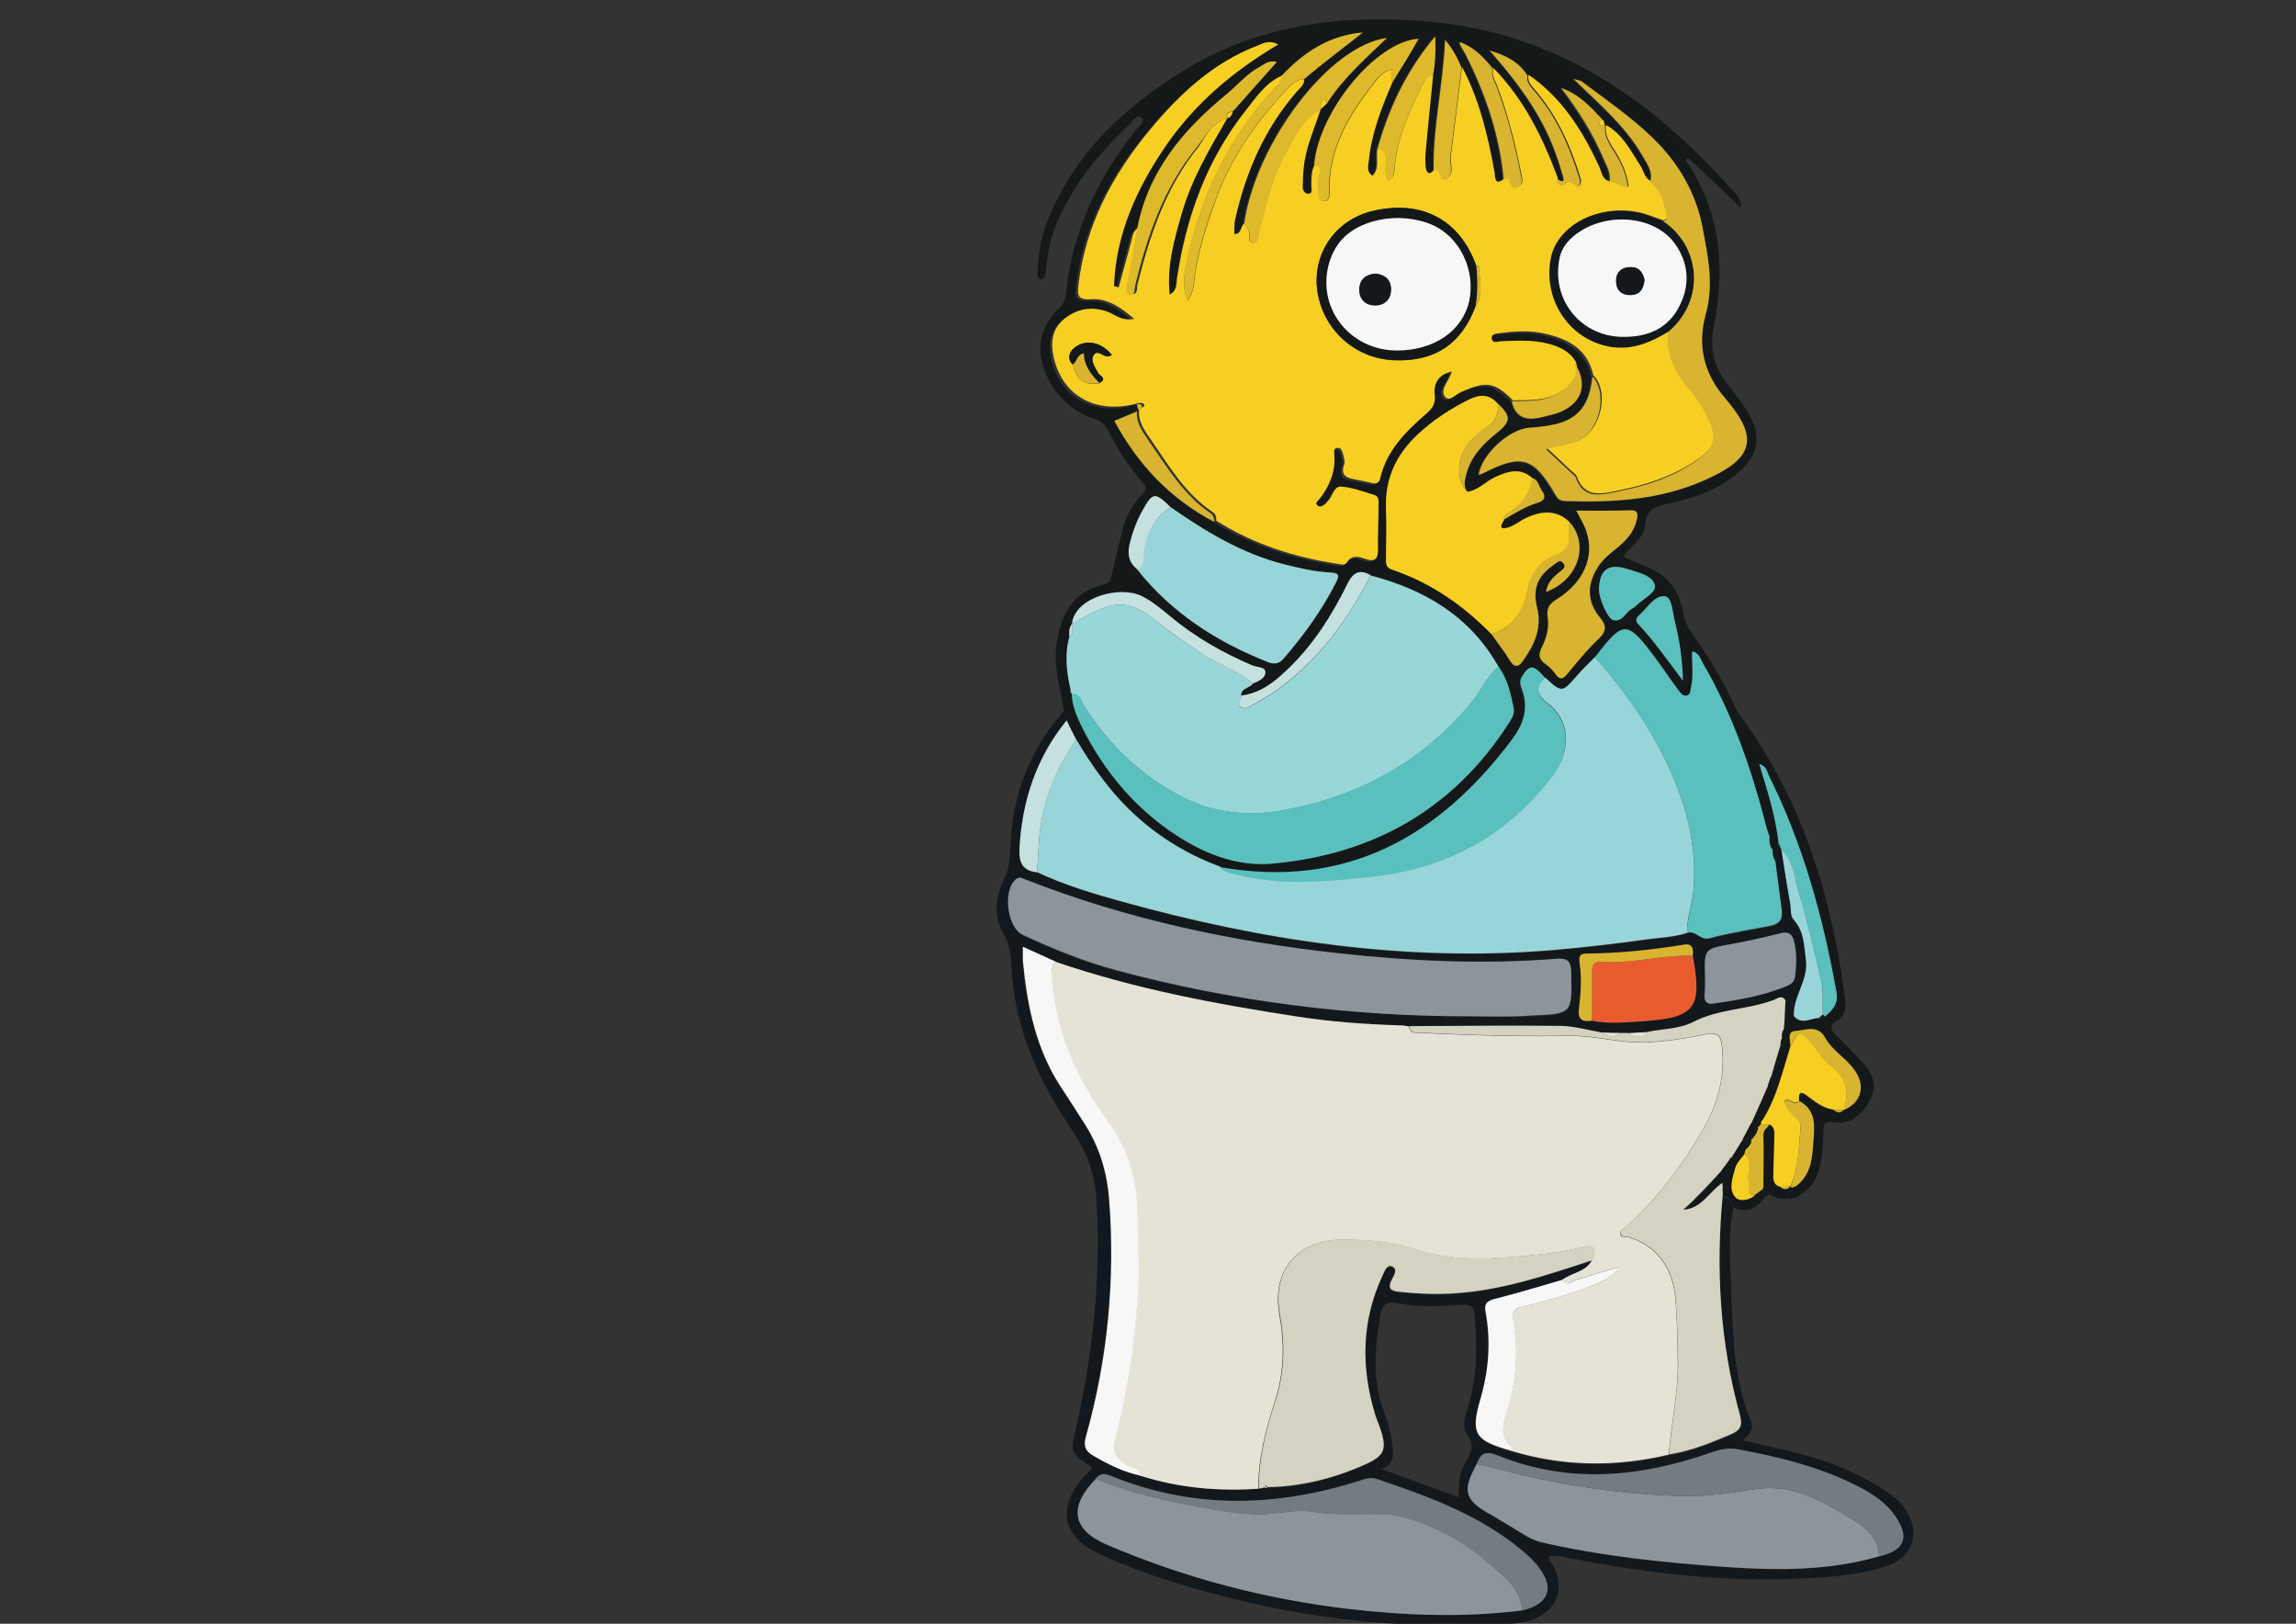 <?xml version="1.0" encoding="utf-8"?>
<!-- Generator: Adobe Illustrator 18.1.1, SVG Export Plug-In . SVG Version: 6.00 Build 0)  -->
<svg version="1.1" id="Capa_1" xmlns="http://www.w3.org/2000/svg" xmlns:xlink="http://www.w3.org/1999/xlink" x="0px" y="0px"
	 viewBox="0 0 841.9 595.3" enable-background="new 0 0 841.9 595.3" xml:space="preserve">
<rect x="0" y="0" width="841.9" height="595.3" fill="#333333" stroke="none"/>
<g>
	<path fill="#151818" d="M390.1,260.7c-1.2-8.3-4-16.5-2.6-25.1c1.6-10.4,5.8-18.6,17-21.2c2-0.5,2.6-1.5,3-3.2
		c1.1-4.7,2.4-9.4,3.4-14.2c1.2-6,3.5-11.4,7.9-15.7c1.9-1.9,1.6-3-0.1-4.8c-5-5.5-8.9-11.8-12.2-18.4c-1.2-2.5-2.8-3.7-5.4-4.6
		c-8.5-2.9-14.4-8.7-17.8-17c-3.4-8.3-1.9-16.6,4.5-22.9c1.8-1.7,2.9-3.4,3.1-5.9c2.2-22.6,11.5-42.2,25.4-59.8
		c1.1-1.4,3.9-3.1,2.3-4.7c-1.7-1.6-3.3,1.3-4.5,2.5c-11.1,10.4-20.7,22.1-26.7,36.3c-2.3,5.6-3.4,11.4-3.9,17.3
		c-0.1,1.3-0.2,3-1.7,3c-1.5,0-1.5-1.7-1.4-3c0.4-5.4,1-10.8,2.8-15.9c9.5-26,28.3-43.8,51.3-57.8c27.9-17,58.7-20.5,90.2-17.6
		c45.5,4.2,80.5,28,110.1,61.3c1.6,1.8,4.1,3.6,3.4,6.7c-6.1-5.8-12.1-11.5-18.2-17.2c-0.5-0.4-0.9-1.2-1.6-0.5
		c-0.7,0.7,0.2,1.1,0.5,1.6c12.2,18.5,13.7,38.9,9.5,59.8c-1.7,8.6,0.2,15.1,5.3,21.5c2.8,3.5,5.6,7.1,7.8,11
		c4.5,8,3.1,14.7-3.7,20.7c-7.7,6.8-17.1,9.9-26.9,11.9c-4.6,1-7.3,2.6-7.7,7.7c-0.4,5.1-5.2,7.5-8.1,11.6c2.7,1.2,5.2,2.3,7.8,3.3
		c7.9,3,12.8,8.5,14.2,16.9c0.5,3.3,2,6.1,3.9,8.8c5.8,8,10.8,16.6,15,25.6c0.7,1.5,1.5,2.9,2.5,4.2c22.4,30.7,33.1,65.6,38,102.8
		c0.4,3.4,0.5,6.6-3,8.5c-2.9,1.6-2.2,3.3-0.4,5.1c3.1,3.2,6.4,6.4,9.4,9.7c3.6,3.9,6.2,8.3,3.5,13.6c-2.8,5.7-6.9,9.9-14,8.8
		c-2.8-0.4-3.4,0.6-3.4,3.1c0,3.4-0.2,6.9-0.7,10.2c-0.8,5-2.2,9.9-7.1,12.7c-0.9-0.8-1.8-1.6-2.6-2.4c5.4-4,6.1-9.9,6.5-15.9
		c0.4-5.9,1.4-12-5.2-15.5c-0.3-3.2,0.8-3.4,3.1-1.6c2.9,2.2,5.8,4.5,9.6,5c1.2,0.9,2.4,1.3,3.6,0.1l0.1,0c6.8-2.9,8.3-9.4,3.5-15.5
		c-3.1-4-7.8-6.6-10.2-11.1c-2.8-5.1-7.4-2.7-11.1-2.5c-3.4,0.2-1.2,4.1-1.9,6.2c-2.8,8.8-4.8,17.9-9.7,25.9c-0.7,0.2-1.4,0.3-2,0.5
		c0,0,0-0.1,0-0.1c0.4,0.3,0.7,0.5,1.1,0.8c-0.1,0.3-0.1,0.7,0,1c-0.3,0.4-0.7,0.8-1,1.2c-1.1-0.2-2.1-0.5-2.5-1.7
		c2-4.6,4-9.2,6.1-13.8c1.1,0.1,2.2,0.2,2.5-1.2c0.2-1-0.5-1.6-1.4-2c1.2-3.9,2.4-7.9,3.5-11.8c0.8-0.1,1.9,0.2,1.9-1
		c0-0.3-1-0.7-1.5-1c-0.2-1.2-0.1-2.5,0.7-3.5c0.1-0.7,0.1-1.3,0.2-2c0.1-2.9,0.3-5.7,0.4-8.6c4.4,0.1,2.2,3.7,3.1,5.7
		c2.9,3.4,6.2,0.7,9.3,0.7c0.7-0.1,1.4-0.3,2.1-0.4c2.8-2.3,5.1-4.6,4.3-9c-4.9-27.5-12.3-54.3-24.8-79.4c-0.7-1.5-0.9-3.5-3.5-4.2
		c3,9.7,6,19.2,7.1,29.1c-0.4,2.3-0.8,4.6-1.3,6.8c-0.9-1.4-1.1-2.9-1-4.5c-0.1-1.5,0.5-3.2-1.1-4.4c-0.3-1-0.8-2-1-3
		c-5.4-21.2-12.4-41.8-23.5-60.8c-0.9-1.5-1.2-3.8-3.9-4.3c-0.2,4.4,0.7,8.7-0.4,13c-0.3,1.2,0,2.8-1.6,3.2c-1.4,0.3-2.3-0.9-3-1.9
		c-3-4.1-5.7-8.3-8.8-12.3c-10.2-13.5-11.3-13.5-21.9,0.2c-2.1,2.2-4.3,4.2-6.3,6.5c-5.7,6.6-5.6,6.6-11.9,1c-4.3-5-5.8-5.1-8.5-0.5
		c-1,1.7-0.4,3.3,0.1,4.7c2.5,6.8,0.5,12.7-3.6,18.2c-26.8,35.9-61,55-107.1,46.9c-11.3-4.1-21.3-10.1-30.3-18.1
		c-9.2-8.2-16.2-18.1-22.5-28.6c-1.2-2.3-2.3-4.7-3.5-7C391.1,262.9,391.3,261.6,390.1,260.7z M451.8,41.1c0.4-0.4,0.8-0.8,1.2-1.2
		c5-5.6,9.9-11.2,15.2-17.1c-3.2-0.7-4.6,0.9-6.3,1.8c-4.7,2.5-8,6.6-12,9.9c-16,13.1-28.9,28.3-32.9,49.4c-2.6,1.1-2.6,3.5-3.2,5.7
		c-1.5,5.5-3,10.9-4.5,16.4c-0.6-0.2-1.1-0.4-1.7-0.6c0.7-18.8,8.1-35.4,18.7-50.9c10.7-15.6,24.8-27.6,41.5-37.6
		c-3.4-1.8-5.4-0.4-7.3,0.3c-16.6,6.3-28.9,18-40,31.3c-13.6,16.4-23.3,34.6-25.9,56.2c-0.4,3.6-0.8,6,4.5,5.6
		c5.8-0.4,10.7,2.7,15.9,7.2c-4.7,0.9-6.9-1.6-9.7-2.6c-5.8-2.1-11.1-1.3-15.8,2.5c-4.6,3.7-5.2,8.8-4,14.3
		c3.3,14.4,16,21.2,31.3,16.6c0.2,0.7,0.3,1.4,0.5,2.1c-0.3,0.1-0.4,0.3-0.5,0.6c-2.7,1.1-5.4,2.3-8.2,3.5
		c8.7,16.1,20.6,28.6,36.6,37c13.6,8.5,28.6,13.3,44.4,15.8c1.2,0.2,2.6,0.8,3.5-0.5c1.9-2.8,4.3-2.2,6.7-1.3
		c3.7,1.3,4.8-0.2,4.7-3.7c-0.1-5.2,0.2-10.4,0.2-15.7c0-1.6,0.4-3.5-1.7-4.1c-4-1.1-7.9-2.6-12-3c-2.7-0.2-3,3.6-4.9,5.3
		c-0.4,0.4-0.7,0.8-1.1,1.2c-0.9,0.7-2,1.2-2.9,0.2c-0.8-0.9,0.3-1.4,0.9-2.1c3.7-4.7,5.9-9.9,5.5-16c-0.1-1-0.5-2.4,0.9-2.8
		c1.7-0.4,2,1.3,2.3,2.4c0.4,1.2,0.8,2.6,0.4,3.7c-1.5,4.1,1,5,4.1,5.5c1.9,0.4,3.9,0.8,5.8,1.2c1.6,0.3,2.9,0.3,3.3-1.6
		c2.4-10.4,9.6-17.5,17.3-24.1c2-1.7,3.1-3.4,2.7-6.4c-0.6-4.8,1.9-7.8,6.3-8.7c-0.4,1-0.7,1.8-1.1,2.5c-1.2,2.2-3.3,4.9-1.3,6.9
		c1.6,1.7,3.8-1,5.6-1.8c9.3-4.2,12.4-3.8,19.2,3c1.8,7.2,6.9,6.9,12.4,5.5c1.9-0.5,3.9-0.9,5.7-1.7c8-3.4,9.9-10.4,4.9-18
		c-2.3-3.9-6-5.5-10.1-6.6c-5.7-1.5-11.4-1.2-17.2-0.9c-1.3,0.1-3.3,1-3.5-1.1c-0.1-1.8,2.1-1.8,3.3-1.9c5.2-0.7,10.4-1,15.6,0.1
		c8.9,1.9,16.3,5.7,18.4,15.7c-1,10-4.9,15.1-13.5,17.2c-3.1,0.8-6.4,1.1-9.6,1.3c-7.4,0.5-17.5,9.7-18.6,17.3
		c0.5-0.2,1.1-0.2,1.5-0.5c14.3-7.3,18.7-6.1,26.8,8c1,1.8,2.2,2.1,3.8,2.1c17.2,0.6,34.1-0.4,50.4-7.5c18.1-7.9,20.8-15.2,7.9-30.2
		c-8.3-9.6-10.1-20-7.1-30.9c3-10.8,0.8-21.1-1.1-31.2c-2.3-12.7-8.6-23.8-18.1-33.1c-8-7.9-17.2-14.2-26.1-20.8
		c-0.9-0.7-2.1-0.8-3.2-1.1c9.1,8.9,18.8,16.8,25.1,27.7c1.8,3,4.3,6,3,10c-2.5-1-2.7-3.6-3.9-5.5c-3.6-5.6-6.6-11.6-12.7-15.1
		c0,0-0.1,0-0.1,0c-0.2-0.6-0.3-1.3-0.5-1.9c-4.5-4.8-8.9-9.8-15.5-12c6,8.1,11.3,16.3,15.3,25.4c1.2,2.9,3.1,5.7,2.4,9.1
		c-3-0.5-3.1-3.2-4-5.2c-6.1-13.3-13.7-25.3-26-33.9c-3.2-5.2-8.3-7.4-13.8-9.2c7.3,8.3,14.1,16.9,19.3,26.6
		c3.1,5.9,5.5,12.1,7.3,18.4c0.4,1.3,1.7,4.5-2,2c-5.5-14.8-12.3-28.7-23.5-40.2l-0.1-0.1c0.1-0.3,0-0.5-0.3-0.6
		c-4.4-5.2-7.4-7.6-11.7-9.2c0,0.3,0,0.7,0.1,1c0.6,1.1,1.3,2.2,1.9,3.3c7.4,14.5,12.6,29.7,14.1,46.1c-3.7,2.9-3.3-0.7-3.6-2.5
		c-2.4-13.3-5.5-26.4-11.9-38.5c-1.5-3.3-3-6.6-5.9-10.1c-0.7,16.7-4.5,32-4.2,47.8c-1.7,2.2-2.7,1.3-3.1-0.8
		c-0.3-1.9-0.2-3.9,0-5.9c0.9-9.3,1.8-18.6,2.7-27.8c1-4.3,1.1-8.7,0.9-14.6c-10.9,13-17.1,26.8-21.3,41.6c-0.7,3.2,1,6.8-1.8,9.7
		c-2.3-1.4-1.5-3.4-1.4-5.3c1-10.1,4.7-19.5,8.6-28.7c3.3-5.3,6.6-10.6,10-16.2c-15.6,0.8-36.6,26.6-38.3,46.1
		c-1.3,2.5-1.2,5.2-1.2,7.9c0,1.1,0.6,2.9-1.4,2.8c-1.5-0.1-1.9-1.5-1.8-2.9c0.1-2.3,0.2-4.7,0.4-7c0.9-7.4,4-14.2,6.2-21.2l0,0
		c0.7-0.7,1.4-1.4,2.2-2.1c5.8-9,13.8-16.1,22-24c-21.1,2.7-48,38.3-52.4,68.2c-1.2,1.2-1,3.9-3.5,3.8c0.1-1.8-0.1-3.6,0.3-5.3
		c3.8-17.4,10.8-33.3,22.6-46.9c1.1-1.3,2.8-2.4,2.7-4.5c7-6.1,14.4-11.5,21.7-17.2c-12.2,0.9-21.6,7.1-29.7,15.8
		c-6,2.6-9.5,8-13.3,12.8c-14.3,18.1-21.8,39-25.2,61.6c-0.3,1.9,0.2,4.3-2.7,5.9c-1.1-10.6,1.7-20.1,4.4-29.6
		c3.6-12.6,10.2-23.7,16.7-35l0.1-0.1c1.2-0.2,1.6-1.2,1.9-2.2C452,41.1,451.8,41.1,451.8,41.1z M429.2,185.9
		c-5.8-5.6-6.5-5.5-10.3,1.2c-2,3.6-3.5,7.5-4.5,11.5c-1,4-0.7,7.4,2.7,10.1c12.6,16,29.1,26.6,47.9,34c2.2,0.9,4,0.8,5.8-1.2
		c7.4-8.7,14.1-17.8,19.3-28c1.3-2.5,0.9-3.5-2-3.6c-5.8-0.3-11.4-1.6-17-3C455.4,202.9,442.1,194.9,429.2,185.9z M393,254.4
		L393,254.4c0.1,4.5,1.8,8.5,3.8,12.3c7.7,15.2,18.1,28.1,32.1,37.9c11.3,8,24,13.3,37.9,12c36.9-3.5,66.3-20.1,86.6-51.7
		c1.1-1.6,2.1-3.2,1.6-5.5c-1.1-5.3-2.3-10.5-5.5-15c-10.4-18.5-27-28.2-46.9-33.5c-4-2.4-6.4-1.1-8.4,2.9
		c-5.8,11.8-12.8,22.9-22.5,32c-4.7,4.5-9.8,8.4-16.6,9.2c-0.1-3,3.2-2.6,4.3-4.5c2-0.8,4.6-1.9,4.6-4c0-2.1-3-1.8-4.7-2.5
		c-11-4.6-21.2-10.5-30.4-18.2c-3.2-2.7-6.4-5.2-10.1-7.2c-7.8-4.1-24,0.1-25.7,9.6l0.1,0.4c-1.4,1.4-1.1,3.2-1.1,4.9
		c-1.9,6.6-1,13.1,0.5,19.6C392.4,253.7,392.4,254.1,393,254.4z M538,180.2c-1.6-2.2-0.8-4.5-0.2-6.7c1.8-6.4,6.2-10.8,11.2-14.8
		c5.2-4.1,5.1-6.1,0.2-10.7c-3.1-3.6-6.6-3.4-10.6-1.5c-6.9,3.3-13.1,7.5-18.7,12.7c-7.8,7.2-12,16-11.7,26.8c0.2,6.5,0.1,13,0,19.4
		c0,2,0.5,2.9,2.4,3.5c14.1,4.8,26,13.1,36.3,23.6c2.3,3.2,4.7,6.3,6.8,9.7c1.7,2.7,3.1,2.6,4.8,0.2c4.2-5.9,7.1-12.1,5.2-19.6
		c-1.7-7,0.3-11.6,6.1-15.6c1.1-0.7,2.2-2.4,3.6-0.5c1,1.5-0.4,2.3-1.3,3c-2.3,1.9-4.6,3.8-5.1,7.4c12-4.4,16.1-17.9,8.3-25.9
		c-4.2-4.1-9.5-4.5-16.2-1.2c-2.1,1-4,2.7-6.2,3.3c-3.4,1-2.7-0.9-1.5-2.7c4-2.3,8-4.8,12.5-6.2c2.7-0.8,3.1-2.3,1.5-4.4
		c-1.2-1.5-1.2-3.9-3.4-4.6c-4.4-4.2-9.1-2.8-13.8-0.6C544.7,176.4,542.1,179.7,538,180.2z M578,187.2c1.6,3.2,3,5.3,3.8,7.6
		c3.1,9.1-1,18.6-10.7,24.7c-2.8,1.8-4,3.4-3.5,6.8c0.6,3.8-0.5,7.6-2.2,11c-1.3,2.5-1.2,4.3,1.3,6c1.4,1,2.7,2.4,3.8,3.8
		c1.5,2.1,2.7,1.7,4.2,0c3.7-4.4,7.4-8.9,11.5-12.9c2.8-2.7,3.1-4.8,0.7-7.7c-4.9-5.9-4.9-12.1-1-18.5c1.9-3.1,4.9-5.3,7.6-7.6
		c3.3-2.7,5.8-5.9,6.8-10.1c0.5-2.2,0.2-3.3-2.5-3.3C591.4,187.3,585.1,187.2,578,187.2z M586.3,216.3c0,2.9,3.1,10.3,5.1,10.9
		c3.7,1.1,4.7-3.1,7.3-4.3c0.5-0.2,0.9-0.6,1.3-1c2.5-2.5,7.5-4.8,6.8-7.5c-0.9-3.5-6.1-4.5-9.8-5.8
		C589.9,206.3,586.4,208.9,586.3,216.3z M617.1,249.6c-0.2-8.4-1.3-15-2.9-21.5c-0.8-3.5-1-9.2-3.7-9.5c-3.7-0.5-6.5,4.3-9.5,7
		c-1.1,1-1.5,2-0.3,3.2C606.4,234.9,611.2,241.7,617.1,249.6z"/>
	<path fill="#13181C" d="M390.1,260.7c1.3,0.9,1,2.2,1,3.5c-11.2,13.8-16.5,29.7-17.3,47.3c-0.3,5.1,1.3,7.8,6.4,8.4
		c10,4.6,20.5,7.8,31.1,10.8c51.8,14.4,104.5,22.3,158.2,17.8c11.3-0.9,22.8-2.3,34.2-3.9c5-0.7,10.1-0.8,14.9-2.4
		c3.2-1.2,4.9,2.9,8.4,2c7.3-1.9,14.7-3.1,22.1-4.5c3.5-0.6,4.7-2.5,4.2-6c-0.9-5.8-1.6-11.7-2.3-17.6c0.4-2.3,0.8-4.6,1.3-6.8
		c0.3,0.8,0.7,1.5,1,2.3c1,6.7,2.1,13.4,3.1,20.1c0.3,1.9-0.1,4.1,1.3,5.7c3.8,4.2,3.7,9.5,4.4,14.6c1.1,7.5-4.8,13.3-4.4,20.6
		c-0.9-2,1.4-5.6-3.1-5.7c-1.3-2.1-3-0.6-4.3-0.1c-9.6,3.6-20.2,3.2-29.6,8.1c-4.9,2.5-11.1,2.5-16.8,3.6c-2.4,0.1-4.7,0.2-7.1,0.4
		c-0.7,0-1.5,0-2.2,0c-2.5-0.1-5.1-0.1-7.6-0.2c-4.9-0.8-9.8-2.3-14.8-2.4c-18.5-0.2-37,0-55.5,0.1c-1.2-0.2-2.5-0.4-3.7-0.5
		c-12.4-0.4-24.8-1.3-37.1-3.2c-30-4.6-59.9-10.2-88.7-20.1c-3.9-1.7-7.8-3.5-12.3-5.5c0,2.2-0.1,3.8,0,5.4
		c1.6,16.6,4.9,32.8,14.5,46.9c2.9,4.3,5.7,8.7,8.5,13.2c5.2,8.2,7.9,17.2,8.6,26.9c2.3,29.6-0.4,58.6-8.5,87.2
		c-1,3.5-0.2,5.3,2.7,7c5.5,3.1,11.1,6,17.3,7.3c14.1,4.5,28.7,5.8,43.4,4.8c0.7-0.1,1.4-0.2,2.1-0.3c0.4,0,0.7,0,1.1,0
		c12.6-0.2,24.5-3.3,36-8.4c6.8-3,7.8-5.4,5.5-12.6c-0.7-2.1-1.6-4-2.2-6.1c-5.1-17.2-4.9-34.1,2.9-50.5c0.7-1.5,1.5-4.1,3.5-3.3
		c2.2,0.9,0.7,3.2-0.1,4.7c-1.7,3.3-0.5,4.3,2.8,4.6c6.5,0.6,12.9,0.9,19.4,0.6c17.8-1.1,34.5-6.8,51.3-12.2
		c-2.4,4.3-7.5,4.5-10.9,7.1c-8.3,2.4-16.5,5-24.8,7.1c-3.1,0.8-3.9,2-3.3,5.1c1.9,10.6,1.1,21-1.9,31.4c-3.8,12.9-2.1,15.3,11,19.1
		c19.2,5.9,38.6,6.1,58.1,1.5c7.9-1.2,15.2-4.2,22.5-7.3c3.6-1.5,4.6-3,3.5-7.2c-7.2-26.5-8.9-53.4-6.3-80.6c2.1,0.8,3.8,2,4,4.4
		c-2,8.9-1.2,17.9-0.9,26.8c0.6,17.5,0.6,35.1,7.4,51.6c1.3,3.2-1.2,4.5-3,6.8c6.7,1.5,13,2.9,19.4,4.5c11.8,2.9,22.9,7.4,33.1,14.1
		c2.3,1.5,4.4,3.1,6.1,5.3c7,8.9,4.4,18.9-6.4,22.3c-12,3.8-24.5,4.2-36.9,4.6c-27,0.8-53.6-2.7-80-7.9c-2.1-0.4-4.2-0.8-6.4-0.3
		c0,0.3-0.2,0.7-0.1,0.9c7.5,10,3.8,22.6-14.1,23.7c-36.9,2.2-73.1-1.3-108.8-11c-14.4-3.9-28.7-8.4-42.3-14.8
		c-12.9-6-15.2-16.5-5.8-27.5c1-1.2,2.3-2.3,3.4-3.4c-0.2-0.4-0.3-0.8-0.6-1c-7.3-5.1-7.2-5.1-5.2-13.8c6.2-27.4,9.2-55.1,7.6-83.2
		c-0.5-9.2-3.1-17.5-8.4-25.3c-10.1-15-18.5-31-21.5-49.1c-0.6-3.7-1.1-7.5-1.3-11.3c-0.3-4.6-0.5-8.6-3.2-13.1
		c-3.4-5.7-2.8-13.1,0.4-19.3c2-3.9,2.3-7.8,2.4-11.9C371.1,291.5,377.5,274.9,390.1,260.7z M583.7,374.2c6.2,1.3,12.5,0.6,18.8,0.2
		c19.1-1.3,21.8-4.8,18.2-24c0.3-2.7,0-4.7-3.6-4.1c-11.7,1.9-23.5,3.1-35.3,3.2c-2.6,0-2.9,1.1-2.6,3.3c0.8,5.5,0.5,11.1-0.2,16.6
		C578.4,373.6,579.9,374.8,583.7,374.2z M689,570.6c9.5-2.1,11.5-7.1,5.8-14.9c-3.4-4.6-7.9-7.7-12.9-10.4
		c-14-7.4-29.2-11-44.7-13.9c-3.3-0.6-6.3-0.1-9.5,1.1c-26,9.2-52.2,11.8-78.5,1.2c-4.3-1.8-6.3-0.9-7.7,3.1
		c-5.5,9.9-4.6,13.2,4.8,18.4c2.8,1.6,5.6,3.3,8.4,5c3.4,2,6.4,4.3,10.5,5.3c22.4,5.2,45.2,7.5,68,9.1
		C651.9,575.8,670.7,575.9,689,570.6z M558.2,590.4c9.7-2.2,12-8.1,6.1-16c-1.7-2.3-3.9-4.3-6.1-6.1c-15.5-13-34.2-19.7-53-26.1
		c-2.2-0.7-4.2-0.2-6.3,0.5c-30.6,9.9-61.2,10.7-91.4-1.7c-2.4-1-4.1-1-5.6,1.1c-10.1,10.2-9,18.7,3.9,24.2
		c28.5,12.2,58.2,19.9,88.9,23.6C515.8,592.3,537,593.1,558.2,590.4z M539.8,372.6c7.2,0,14.4,0.2,21.6,0c15.3-0.6,15.2-0.7,14.8-16
		c-0.1-4.1-1.4-5.2-5.4-4.8c-26.6,2.1-53.1,0.9-79.6-2c-39.4-4.3-77.9-12.6-114.9-27c-1.1-0.4-2.2-1.3-3.5-0.3
		c-5.1,3.7-3.7,17.7,2.3,20.5c11.1,5.2,22.5,9.8,34.4,13C452.1,367.2,495.6,372.7,539.8,372.6z M534.9,548.9
		c-0.1-5,0.2-9.3,2.5-12.8c2.2-3.5,3.4-6.3,0.6-10.2c-1.8-2.4-1.1-5.9-0.1-8.9c3.8-11.4,3.8-23,2.8-34.8c-0.3-3.5-1.7-4-4.8-3.8
		c-7.7,0.5-15.6,0.9-23.2-0.6c-4.3-0.8-5.8,0.3-6.5,4.2c-2.1,12-3.2,23.9,1.3,35.7c1.6,4.2,2.7,8.6,3.2,13.1
		c0.3,3.2,0.2,6.1-4.1,7.8C516.3,542.2,525.2,545.4,534.9,548.9z M625.2,358.3c0,1.5,0.1,4,0,6.5c-0.1,2.6,0.9,3.5,3.5,3.1
		c8.7-1.3,17.4-2.7,25.7-6c1.8-0.7,3.7-1.5,4-3.9c0.5-4.3,0.7-8.6-0.4-12.9c-0.7-2.8-2.1-3.7-5.1-2.9c-6.1,1.6-12.2,2.9-18.4,4
		C624.9,348,624.9,347.9,625.2,358.3z"/>
	<path fill="#151818" d="M635.7,442.7c-0.3-2.5-1.9-3.6-4-4.4c0-1.5-0.1-2.9-0.1-4.4c0.1-0.1,0.1-0.3,0.2-0.4
		c-0.1,0.1-0.2,0.3-0.2,0.4c-4.8,3.1-7.5,9.4-14.3,9.8c5.1-4.5,9.6-9.4,14.1-14.4c0.2,0.8,0.1,1.8,1.2,1.9c0.2,0,0.7-0.3,0.8-0.5
		c0.4-1.2-0.3-1.9-1.4-2.4c0.8-1,1.5-2.1,2.3-3.1c0.2-0.2,0.3-0.4,0.4-0.6c1.4-2.3,2.9-4.6,4.3-6.9c1.1,0,2.3,0,3.4,0
		c0,0.5-0.1,1.1-0.1,1.6c-0.4,0.5-0.8,1-1.2,1.6c-0.9,0.4-1.1,1.2-1.2,2.1c-1.2,1.7-3,3.3-3.5,5.2c-1,3.5-2.6,7.6-0.1,10.6
		c1.5,1.9,4.9,1.4,7.2-0.5c1.1-0.8,2.1-1.6,3.2-2.4c0,1.1,0,2.3,0.1,3.4C643.9,443.2,640.4,444.9,635.7,442.7z"/>
	<path fill="#151818" d="M655.3,439.3c-2.5,0.7-4.6-0.3-6.6-1.6c0.1-1.5-0.3-2.6-2.1-2.7c0-6.2,0.2-12.5,0-18.7
		c-0.1-2,1.4-2.7,2.2-3.9c2.2,1.2,1.6,3.4,1.6,5.3c0.1,4.1-0.2,8.2-0.3,12.3c0,2.1-0.3,4.5,2.5,5.2c1.3,1.1,2.5,1.2,3.7-0.1l0,0
		c0.3,0.2,0.7,0.2,1,0.2C657.4,437,655.1,437.5,655.3,439.3z"/>
	<path fill="#13181C" d="M655.3,439.3c-0.2-1.8,2.1-2.3,2.2-4c0.2-0.3,0.6-0.4,0.9-0.4c0.9,0.8,1.8,1.6,2.6,2.4
		C659.4,438.9,657.6,439.8,655.3,439.3z"/>
	<path fill="#13181C" d="M646.7,435c1.7,0.1,2.1,1.2,2.1,2.7c-0.7,0.5-1.4,1-2.1,1.6c0-1.1,0-2.3-0.1-3.4
		C646.5,435.6,646.6,435.3,646.7,435z"/>
	<path fill="#F7CF22" d="M450,43.4c-6.5,11.2-13.1,22.4-16.7,35c-2.7,9.5-5.5,18.9-4.4,29.6c2.9-1.6,2.4-4,2.7-5.9
		c3.4-22.6,10.9-43.5,25.2-61.6c3.8-4.8,7.3-10.2,13.3-12.8c0.2,1.9-1.1,2.9-2.2,4.1c-17.7,18.9-28.4,41.4-33.2,66.7
		c-0.7,3.6-1,7.5,0.8,11.7c1.6-2.4,2.1-4.2,2.3-6.2c1.1-10.7,4.5-21,8.1-31c5.4-14.7,14.2-27.6,24.9-39.1c2-2.1,3.9-4.8,7.4-4.8
		c0.1,2.1-1.6,3.2-2.7,4.5c-11.8,13.6-18.7,29.5-22.6,46.9c-0.4,1.7-0.2,3.6-0.3,5.3c2.6,0.1,2.3-2.6,3.5-3.8c1.3,0.9,1.7,2.3,2,3.7
		c0.3,1.2-0.7,3.4,1.5,3.3c1.7-0.1,1.5-2.1,1.9-3.5c2.6-9.8,4.6-19.8,9.6-28.8c3.5-6.3,6.4-13.1,13.2-16.8c-2.2,7-5.4,13.8-6.2,21.2
		c-0.3,2.3-0.3,4.6-0.4,7c-0.1,1.4,0.4,2.7,1.8,2.9c2.1,0.1,1.4-1.7,1.4-2.8c0-2.7-0.1-5.4,1.2-7.9c2.4,0.3,2.4,2.1,1.8,3.6
		c-0.9,2-0.4,3.8-0.3,5.8c0,1.9-0.1,4.1,2.1,4c2,0,1.8-2.4,1.8-3.9c-0.2-15.1,6.9-27.2,15.8-38.6c1.8-2.3,3.6-5.1,7-5.6l0,0
		c0.1,1.6,0.1,3.2,0.2,4.8c-4,9.3-7.6,18.6-8.6,28.7c-0.2,1.9-0.9,3.9,1.4,5.3c2.8-2.8,1.1-6.5,1.8-9.7c2.9-0.3,3.1,1.5,3.1,3.8
		c0.1,2.5-0.6,5.2,0.7,7.8c2.3-1.2,2.4-3,2.5-4.8c1-11.6,5.9-21.8,11-32c0.6-1.2,1.7-1.8,3.1-1.8c-0.9,9.3-1.9,18.5-2.7,27.8
		c-0.2,2-0.2,4,0,5.9c0.3,2.1,1.4,3,3.1,0.8c2.8-1,1.7,5.6,5.1,2.8c2.3-1.9,0.7-5.1,1-7.7c1.4-10.9,2.7-21.9,4.1-32.8
		c6.4,12.1,9.5,25.2,11.9,38.5c0.3,1.8-0.1,5.4,3.6,2.5c0.6-0.2,1.6-0.7,1.9,0c0.5,1.8,0.6,3.9,3.3,2.8c2-0.8,1.4-2.9,1.1-4.3
		c-2.2-11-4.9-22-8.9-32.5c-0.8-2.2-2.3-4-1.3-6.5c11.2,11.5,18,25.4,23.5,40.2c-0.1,2,1.5,3.1,2.6,2.2c2.4-2.2,3.6,0.1,5,1
		c1.2-1.2,1-2.3,0.7-3.3c-3.6-11.9-8.7-23-16.9-32.5c-1.4-1.6-2.6-3-2.1-5.2c12.3,8.5,19.9,20.6,26,33.9c0.9,2,1,4.7,4,5.2
		c2.3-0.5,3.8,1.7,6.7,1.9c-0.5-4.1-1.9-7.5-3.7-10.9c-2-3.7-5.3-6.9-4.6-11.7c6.1,3.4,9.1,9.5,12.7,15.1c1.2,1.9,1.4,4.5,3.9,5.5
		c4.7,3.3,5,8.6,6.3,13.5c0,0.1-1.2,0.6-1.8,0.9c-3.1-1-6.1-2.4-9.2-3c-15-3-29.7,4.9-31.9,16.9c-2.8,15.4,7.1,29.9,22.2,32.3
		c7.8,1.2,14.5-1.7,20.9-5.6c-0.9,8.7,3.1,15.6,8.5,21.9c2.5,2.9,4.3,6.1,6,9.5c3.3,6.6,2.9,10.6-3.1,15
		c-9.9,7.2-21.4,10.5-33.3,12.7c-5.6,1-9.7,0.3-11.8-5.6c-0.4-1.1-1.7-1.8-2.6-2.7c-2.6-2.5-5.3-5-8.4-7.9c3.9-0.9,7.1-1.6,10.2-2.4
		c8.5-2.1,13-16.6,7.3-23.8c-0.1-0.1-0.3-0.1-0.5-0.2c-2-10-9.4-13.8-18.4-15.7c-5.1-1.1-10.4-0.8-15.6-0.1
		c-1.3,0.2-3.5,0.1-3.3,1.9c0.2,2.1,2.1,1.2,3.5,1.1c5.7-0.2,11.5-0.6,17.2,0.9c4.1,1.1,7.8,2.7,10.1,6.6c1.3,4,0,6.7-3.3,9.5
		c-5.9,5.1-12.8,4.5-19.7,4.7c-6.8-6.8-9.9-7.2-19.2-3c-1.8,0.8-4,3.5-5.6,1.8c-1.9-2,0.2-4.7,1.3-6.9c0.4-0.7,0.7-1.5,1.1-2.5
		c-4.4,0.9-6.9,3.9-6.3,8.7c0.3,3-0.7,4.6-2.7,6.4c-7.7,6.7-14.9,13.7-17.3,24.1c-0.5,2-1.8,2-3.3,1.6c-1.9-0.4-3.9-0.9-5.8-1.2
		c-3.1-0.6-5.6-1.4-4.1-5.5c0.4-1.1-0.1-2.5-0.4-3.7c-0.3-1.1-0.7-2.7-2.3-2.4c-1.4,0.3-0.9,1.8-0.9,2.8c0.4,6.1-1.8,11.3-5.5,16
		c-0.5,0.7-1.6,1.2-0.9,2.1c0.8,1,2,0.5,2.9-0.2c0.4-0.3,0.7-0.8,1.1-1.2c1.8-1.6,2.1-5.5,4.9-5.3c4.1,0.3,8,1.8,12,3
		c2.1,0.6,1.7,2.5,1.7,4.1c0,5.2-0.3,10.4-0.2,15.7c0.1,3.5-1,5-4.7,3.7c-2.4-0.9-4.9-1.5-6.7,1.3c-0.9,1.3-2.3,0.6-3.5,0.5
		c-15.8-2.4-30.8-7.2-44.4-15.8c0-1.3-0.1-2.4-1.4-3.2c-9.8-6.6-15.8-16.6-22.3-26.1c-2.2-3.2-5-6.7-4.6-11.2c0-0.3,0.2-0.5,0.5-0.6
		c0.5-0.4,1.4-0.7,1.4-1.1c-0.1-1.1-1.1-1-1.9-1c-15.3,4.5-28-2.2-31.3-16.6c-1.2-5.5-0.7-10.6,4-14.3c4.7-3.7,10-4.6,15.8-2.5
		c2.7,1,5,3.5,9.7,2.6c-5.2-4.5-10.1-7.6-15.9-7.2c-5.3,0.4-4.9-2-4.5-5.6c2.6-21.5,12.3-39.7,25.9-56.2c11-13.3,23.4-25,40-31.3
		c1.9-0.7,3.9-2.1,7.3-0.3c-16.7,9.9-30.8,21.9-41.5,37.6c-10.5,15.5-18,32-18.7,50.9c0.6,0.2,1.1,0.4,1.7,0.6
		c1.5-5.5,3-10.9,4.5-16.4c0.6-2.2,0.6-4.7,3.2-5.7c-1.2,6.7-2.4,13.3-3.7,20c-0.3,1.6-1.1,3.8,0.7,4.3c2.4,0.7,1.9-1.9,2.2-3.3
		c4.6-18.2,10.4-35.8,22.5-50.6C442,50.1,444.3,44.9,450,43.4z M403.1,140.5c3.1-1.7,0-2.8-0.5-3.8c-1-2.1-2.9-4.3-1.6-6.4
		c1.4-2.3,3.4,0.6,5.3,0.4c0.5,0,0.9-0.3,1.4-0.5c-3.4-4.4-8.5-5.7-12.6-3.4c-3.2,1.8-4,4.9-1.7,6.9
		C394.6,138.8,397.4,141.6,403.1,140.5z M541.4,97.7c-6.1-17.1-20-24.5-38-20.3c-14.8,3.5-23.4,17.5-19.8,32.2
		c3.1,12.7,14.2,21.8,27.2,22.5c15.1,0.7,25.1-5.8,30.3-19.9c3.3-4.6,1-9.7,1.4-14.6C542.5,97.1,541.7,97.2,541.4,97.7z"/>
	<path fill="#98D5D8" d="M618.6,342c-4.8,1.6-9.9,1.7-14.9,2.4c-11.4,1.6-22.9,2.9-34.2,3.9c-53.7,4.5-106.4-3.4-158.2-17.8
		c-10.6-2.9-21.1-6.1-31.1-10.8c0.7-6.5,0.5-12.9,1.8-19.5c2.1-10.9,6.6-20.2,12.6-29.2c6.2,10.5,13.3,20.4,22.5,28.6
		c9,8,19.1,14,30.3,18.1c1.1,1.7,2.9,1.9,4.6,2.4c16.5,4.5,33,2.9,49.7,1.3c28.1-2.8,50.7-14.7,67.7-37.3c7.1-9.4,6.2-20.2-1.9-26.3
		c-3.8-2.9-5-5.8-0.9-9.4c6.2,5.7,6.2,5.6,11.9-1c2-2.3,4.2-4.3,6.3-6.5c12.1,13.6,22.3,28.5,29.3,45.4c5.2,12.7,8,25.7,6.9,39.7
		C620.5,331.6,618.5,336.7,618.6,342z"/>
	<path fill="#99D6D8" d="M392.6,253.1c-1.5-6.5-2.3-13-0.5-19.6c1.8-1.3,0.9-3.3,1.1-4.9c0,0-0.1-0.4-0.1-0.4c1.1,0,2-0.6,2.9-1.1
		c12.3-6.8,17.2-8,28.2,0.8c5.1,4.1,10.6,7.8,16.1,11.5c6.2,4.2,13.5,6.3,19.1,11.2c-1.1,1.8-4.4,1.5-4.3,4.5c0.3,1.4-1.7,2.8-0.4,4
		c1.4,1.3,3.1,0.2,4.5-0.5c3.1-1.8,6.2-3.5,9.1-5.6c15.1-10.9,25.9-25.5,34.3-42c19.9,5.2,36.5,15,46.9,33.5
		c-4.3,3.4-6.3,8.6-9.7,12.8c-18.3,22.2-42.1,35.1-70,39.9c-11.8,2.1-24.1,1-35.3-4.5c-15.6-7.8-27.9-19.3-37.1-34.1
		c-1-1.6-1.5-4.3-4.4-4.1c0,0,0,0,0,0C392.9,254,392.7,253.5,392.6,253.1z"/>
	<path fill="#D4D2C0" d="M634.2,425.1c-0.8,1-1.5,2.1-2.3,3.1c-0.2,0.3-0.4,0.6-0.6,0.9c-4.5,4.9-9,9.9-14.1,14.4
		c6.8-0.4,9.5-6.6,14.3-9.8l0.1,0c0,1.5,0.1,2.9,0.1,4.4c-2.6,27.2-1,54.2,6.3,80.6c1.1,4.1,0.1,5.7-3.5,7.2
		c-7.3,3.1-14.6,6.1-22.5,7.3c0.9-11.4,3.4-22.7,3.3-34.2c-0.1-7.7-0.3-15.4-0.9-23.1c-0.9-11-6.9-19.4-17.2-22.4
		c-1.1-0.3-2.9,0.2-3-1.5c0-0.8,1.2-1.6,2-2.3c11.5-10.2,20.6-22.3,28.3-35.6c5.4-9.4,8.2-19.4,7-30.4c-0.4-3.5-1.2-5.5-5.8-4.6
		c-7.3,1.5-14.7,2.7-22.3,3c-9.5,0.3-18.5-2.5-27.8-2.4c-18.3,0.3-36.6-0.2-54.8-1.1c-1.8-0.1-3.8,0.3-4-2.4
		c18.5-0.1,37-0.3,55.5-0.1c4.9,0.1,9.9,1.5,14.8,2.4c2.5,2,5,1.8,7.6,0.2c0.7,0,1.5,0,2.2,0c2.4,1.3,4.9,2.3,7.1-0.4
		c5.6-1.1,11.9-1.1,16.8-3.6c9.4-4.9,20-4.5,29.6-8.1c1.3-0.5,2.9-2,4.3,0.1c-0.1,2.9-0.3,5.7-0.4,8.6c-0.1,0.7-0.1,1.3-0.2,2
		c-0.8,1.1-0.8,2.3-0.7,3.5c-0.1,0.7-0.3,1.4-0.4,2c-1.2,3.9-2.4,7.9-3.5,11.8c-0.4,1.1-0.8,2.2-1.1,3.2c-2,4.6-4,9.2-6.1,13.8
		c-1,2-2.1,3.9-3.1,5.9c-1.4,2.3-2.9,4.6-4.3,6.9C634.4,424.6,634.2,424.8,634.2,425.1z"/>
	<path fill="#59C0BE" d="M618.6,342c0-5.4,2-10.4,2.4-15.9c1.1-14-1.7-27-6.9-39.7c-7-16.9-17.2-31.7-29.3-45.4
		c10.5-13.7,11.7-13.7,21.9-0.2c3,4,5.8,8.3,8.8,12.3c0.7,0.9,1.6,2.2,3,1.9c1.5-0.4,1.3-2,1.6-3.2c1-4.2,0.2-8.5,0.4-13
		c2.6,0.5,3,2.8,3.9,4.3c11.1,19,18.1,39.6,23.5,60.8c0.3,1,0.7,2,1,3c-0.1,1.6,0.2,3,1.1,4.4c-0.1,1.6,0.1,3.1,1,4.5
		c0.8,5.9,1.5,11.7,2.3,17.6c0.5,3.5-0.7,5.3-4.2,6c-7.4,1.4-14.8,2.6-22.1,4.5C623.5,345,621.8,340.9,618.6,342z"/>
	<path fill="#F7CF22" d="M546.9,232.5c-10.4-10.6-22.2-18.8-36.3-23.6c-1.9-0.6-2.4-1.6-2.4-3.5c0.1-6.5,0.2-13,0-19.4
		c-0.3-10.8,3.9-19.5,11.7-26.8c5.6-5.2,11.9-9.3,18.7-12.7c4.1-2,7.5-2.1,10.6,1.5c0.4,3.7-0.7,6.5-4,8.6c-1.9,1.2-3.6,2.9-5.3,4.4
		c-5.6,5-6.5,14.2-1.9,19.3c4.1-0.5,6.7-3.8,10.3-5.4c4.8-2.2,9.4-3.6,13.8,0.6c-1.1,5.1-3.7,9.3-8.2,12.1c-1.2,0.7-2.6,1.3-2.4,3.1
		c-1.3,1.9-1.9,3.7,1.5,2.7c2.2-0.6,4.1-2.3,6.2-3.3c6.7-3.3,12-2.8,16.2,1.2c0,1.3-0.2,2.5,0,3.8c0.4,4-0.2,6.9-4.8,8.5
		c-6.3,2.2-9.3,7.2-10.7,14.1C558.4,224.4,554.4,230.3,546.9,232.5z"/>
	<path fill="#59C0BE" d="M393,254.4c2.9-0.2,3.4,2.4,4.4,4.1c9.2,14.9,21.5,26.4,37.1,34.1c11.2,5.5,23.4,6.6,35.3,4.5
		c27.9-4.9,51.7-17.7,70-39.9c3.4-4.1,5.3-9.4,9.7-12.8c3.3,4.5,4.4,9.7,5.5,15c0.5,2.3-0.6,3.8-1.6,5.5
		c-20.3,31.7-49.7,48.3-86.6,51.7c-13.9,1.3-26.5-4.1-37.9-12c-14-9.8-24.5-22.7-32.1-37.9C394.9,262.8,393.1,258.8,393,254.4z"/>
	<path fill="#D8B430" d="M583.9,138.3c0.2,0.1,0.4,0,0.5,0.2c5.6,7.2,1.2,21.6-7.3,23.8c-3.1,0.8-6.3,1.5-10.2,2.4
		c3.1,2.9,5.8,5.4,8.4,7.9c0.9,0.9,2.2,1.6,2.6,2.7c2.1,5.9,6.2,6.6,11.8,5.6c12-2.2,23.5-5.4,33.3-12.7c6-4.4,6.5-8.4,3.1-15
		c-1.7-3.4-3.5-6.6-6-9.5c-5.4-6.3-9.4-13.2-8.5-21.9c14.2-12.1,11.4-31.7-2-40.6c0.6-0.3,1.8-0.8,1.8-0.9
		c-1.3-4.8-1.6-10.2-6.3-13.5c1.2-4-1.3-7-3-10C595.7,45.8,586,37.8,577,28.9c1.1,0.4,2.4,0.5,3.2,1.1c8.9,6.7,18.1,13,26.1,20.8
		c9.5,9.3,15.8,20.4,18.1,33.1c1.9,10.1,4.1,20.4,1.1,31.2c-3,11-1.2,21.3,7.1,30.9c12.9,15,10.2,22.3-7.9,30.2
		c-16.2,7.1-33.1,8-50.4,7.5c-1.6-0.1-2.8-0.3-3.8-2.1c-8.1-14.1-12.5-15.4-26.8-8c-0.5,0.2-1,0.3-1.5,0.5
		c1.2-7.6,11.2-16.8,18.6-17.3c3.2-0.2,6.5-0.6,9.6-1.3C579,153.4,582.9,148.2,583.9,138.3z"/>
	<path fill="#98D5D8" d="M429.2,185.9c12.9,9,26.3,17.1,41.7,21c5.6,1.4,11.2,2.7,17,3c3,0.1,3.3,1.1,2,3.6
		c-5.2,10.2-11.8,19.4-19.3,28c-1.7,2-3.5,2.1-5.8,1.2c-18.7-7.4-35.2-18-47.9-34c1.9-0.9,2.1-2.6,2.2-4.5
		C419.8,196.7,422.7,190.3,429.2,185.9z"/>
	<path fill="#59C0BE" d="M566.6,248.6c-4.1,3.6-2.9,6.4,0.9,9.4c8,6.1,8.9,17,1.9,26.3c-17,22.6-39.6,34.5-67.7,37.3
		c-16.7,1.7-33.2,3.3-49.7-1.3c-1.7-0.5-3.5-0.7-4.6-2.4c46.1,8.1,80.3-11.1,107.1-46.9c4.1-5.5,6.1-11.3,3.6-18.2
		c-0.5-1.4-1.1-3-0.1-4.7C560.9,243.5,562.3,243.5,566.6,248.6z"/>
	<path fill="#D8B430" d="M578,187.2c7.1,0,13.4,0.1,19.7-0.1c2.7-0.1,3,1.1,2.5,3.3c-0.9,4.3-3.5,7.4-6.8,10.1
		c-2.8,2.3-5.7,4.4-7.6,7.6c-4,6.4-3.9,12.6,1,18.5c2.4,2.9,2.2,5-0.7,7.7c-4.2,3.9-7.8,8.5-11.5,12.9c-1.5,1.8-2.6,2.2-4.2,0
		c-1-1.4-2.3-2.8-3.8-3.8c-2.4-1.7-2.5-3.5-1.3-6c1.7-3.4,2.8-7.2,2.2-11c-0.5-3.4,0.6-5.1,3.5-6.8c9.7-6.1,13.8-15.6,10.7-24.7
		C581,192.5,579.6,190.4,578,187.2z"/>
	<path fill="#F7CF22" d="M652.8,435.1c-2.8-0.8-2.6-3.1-2.5-5.2c0-4.1,0.3-8.2,0.3-12.3c0-1.8,0.6-4-1.6-5.3c-1.1,0-2.2-0.1-3.2-0.1
		c-0.1-0.3,0-0.7,0-1c0.3-0.4,0.6-0.8,0.9-1.2c4.9-8,6.9-17.1,9.7-25.9c3.8-8,4.1-5.6,8.5-0.8c2.1,2.4,3.8,5.3,6.3,7.2
		c5.8,4.4,7.1,9.8,4.9,16.4c0,0-0.1,0-0.1,0c-1.2,0-2.4,0-3.6-0.1c-3.8-0.5-6.7-2.8-9.6-5c-2.3-1.8-3.4-1.6-3.1,1.6
		c-1.7,2.5-3.4-1.4-5.3,0.2c0.3,2.8,2.7,4.4,4.4,6.3c1.1,1.1,1.6,1.9,1.4,3.6c-0.6,7.3-0.6,14.6-3.7,21.4c0,0,0,0,0,0
		C655.2,435.1,654,435.1,652.8,435.1z"/>
	<path fill="#DEB92B" d="M484.4,40c-6.8,3.7-9.7,10.5-13.2,16.8c-5,9-7,19-9.6,28.8c-0.4,1.4-0.2,3.4-1.9,3.5
		c-2.2,0.1-1.2-2.1-1.5-3.3c-0.4-1.4-0.8-2.8-2-3.7c4.4-29.9,31.3-65.5,52.4-68.2c-8.2,7.9-16.3,15-22,24c-0.3-0.5-0.9-1.6-1-1.6
		C483.9,37.1,484.3,38.6,484.4,40L484.4,40z"/>
	<path fill="#DEB92B" d="M450,43.4c-5.7,1.5-8,6.7-11.3,10.8c-12.1,14.8-18,32.4-22.5,50.6c-0.3,1.4,0.1,3.9-2.2,3.3
		c-1.8-0.5-1-2.7-0.7-4.3c1.3-6.7,2.5-13.3,3.7-20c4-21.1,16.9-36.3,32.9-49.4c4-3.3,7.3-7.4,12-9.9c1.7-0.9,3.1-2.5,6.3-1.8
		c-5.3,5.9-10.2,11.5-15.2,17.1c-0.4,0.4-0.8,0.8-1.2,1.2c0,0,0.1,0,0.1,0c-1.6-0.1-2.5,0.4-1.9,2.2L450,43.4z"/>
	<path fill="#DEB92B" d="M478.1,29.1c-3.5,0-5.4,2.7-7.4,4.8C460,45.4,451.2,58.3,445.8,73c-3.7,10-7,20.3-8.1,31
		c-0.2,2-0.7,3.8-2.3,6.2c-1.7-4.2-1.4-8.1-0.8-11.7c4.8-25.3,15.5-47.8,33.2-66.7c1.1-1.2,2.4-2.2,2.2-4.1
		c8.1-8.6,17.5-14.8,29.7-15.8C492.5,17.7,485.1,23.1,478.1,29.1z"/>
	<path fill="#59C0BE" d="M653.2,311.5c-0.3-0.8-0.7-1.5-1-2.3c-1.1-9.9-4.1-19.3-7.1-29.1c2.6,0.7,2.8,2.7,3.5,4.2
		c12.5,25.1,19.9,51.9,24.8,79.4c0.8,4.4-1.5,6.7-4.3,9c-0.2-0.3-0.5-0.5-0.7-0.8c-0.1-4.1,0.3-8.3-0.6-12.3
		c-2.4-11.1-5.1-22.1-8.3-33C657.9,321.6,657.6,315.6,653.2,311.5z"/>
	<path fill="#DEB92B" d="M510.4,30.5c-0.1-1.6-0.1-3.2-0.2-4.8c0.1-0.2,0.3-0.3,0.4-0.5c-0.2,0.1-0.3,0.3-0.5,0.4
		c-3.4,0.5-5.2,3.3-7,5.6c-8.9,11.3-15.9,23.5-15.8,38.6c0,1.6,0.3,3.9-1.8,3.9c-2.3,0-2.1-2.1-2.1-4c0-2-0.5-3.8,0.3-5.8
		c0.7-1.5,0.7-3.3-1.8-3.6c1.7-19.5,22.7-45.2,38.3-46.1C517,19.9,513.7,25.2,510.4,30.5z"/>
	<path fill="#D8B430" d="M546.9,232.5c7.5-2.2,11.5-8.1,12.8-15c1.3-6.9,4.4-11.8,10.7-14.1c4.6-1.6,5.2-4.5,4.8-8.5
		c-0.1-1.2,0-2.5,0-3.8c7.8,8.1,3.7,21.5-8.3,25.9c0.5-3.5,2.7-5.5,5.1-7.4c0.9-0.8,2.4-1.6,1.3-3c-1.3-1.9-2.5-0.2-3.6,0.5
		c-5.8,4-7.8,8.6-6.1,15.6c1.9,7.6-1,13.8-5.2,19.6c-1.7,2.4-3.1,2.5-4.8-0.2C551.6,238.9,549.2,235.7,546.9,232.5z"/>
	<path fill="#C4E0DF" d="M394.6,271.1c-6,8.9-10.5,18.3-12.6,29.2c-1.3,6.6-1.1,13-1.8,19.5c-5-0.6-6.6-3.3-6.4-8.4
		c0.9-17.6,6.1-33.5,17.3-47.3C392.3,266.5,393.4,268.8,394.6,271.1z"/>
	<path fill="#C4E0DF" d="M459.4,250.6c-5.7-4.9-13-7-19.1-11.2c-5.5-3.7-10.9-7.4-16.1-11.5c-11-8.8-15.8-7.6-28.2-0.8
		c-1,0.5-1.8,1.2-2.9,1.1c1.7-9.5,17.8-13.6,25.7-9.6c3.7,1.9,6.9,4.5,10.1,7.2c9.2,7.7,19.4,13.5,30.4,18.2
		c1.7,0.7,4.7,0.4,4.7,2.5C464,248.7,461.4,249.8,459.4,250.6z"/>
	<path fill="#DEB92B" d="M525.4,27.9c-1.4,0-2.4,0.6-3.1,1.8c-5.1,10.2-10,20.4-11,32c-0.2,1.8-0.2,3.6-2.5,4.8
		c-1.3-2.6-0.6-5.3-0.7-7.8c0-2.2-0.2-4-3.1-3.8c4.2-14.8,10.4-28.6,21.3-41.6C526.5,19.2,526.3,23.6,525.4,27.9z"/>
	<path fill="#98D5D8" d="M653.2,311.5c4.5,4.1,4.7,10,6.3,15.2c3.2,10.8,5.9,21.9,8.3,33c0.9,3.9,0.4,8.2,0.6,12.3
		c-0.4,0.4-0.9,0.8-1.3,1.2c-3.1,0-6.4,2.7-9.3-0.7c-0.4-7.2,5.4-13.1,4.4-20.6c-0.7-5.2-0.6-10.4-4.4-14.6c-1.4-1.6-1-3.7-1.3-5.7
		C655.3,324.9,654.2,318.2,653.2,311.5z"/>
	<path fill="#C4E0DF" d="M502.6,210.9c-8.4,16.5-19.1,31-34.3,42c-2.9,2.1-6,3.8-9.1,5.6c-1.4,0.8-3,1.8-4.5,0.5
		c-1.3-1.2,0.6-2.6,0.4-4c6.8-0.8,11.9-4.7,16.6-9.2c9.7-9.1,16.7-20.2,22.5-32C496.2,209.8,498.6,208.6,502.6,210.9z"/>
	<path fill="#D8B430" d="M547.5,25.3c-1,2.5,0.5,4.3,1.3,6.5c4,10.5,6.7,21.5,8.9,32.5c0.3,1.4,0.8,3.5-1.1,4.3
		c-2.6,1.1-2.8-1.1-3.3-2.8c-0.2-0.8-1.2-0.3-1.9,0c-1.5-16.3-6.7-31.5-14.1-46.1c-0.6-1.1-1.3-2.2-1.9-3.3c-0.1-0.3-0.1-0.7-0.1-1
		c4.3,1.6,7.3,4,11.7,9.2c-0.2,0.2-0.3,0.4-0.5,0.6C546.8,25.3,547.1,25.3,547.5,25.3C547.4,25.3,547.5,25.3,547.5,25.3z"/>
	<path fill="#DEB92B" d="M535.9,24.7c-1.3,10.9-2.7,21.9-4.1,32.8c-0.3,2.6,1.3,5.7-1,7.7c-3.3,2.8-2.2-3.8-5.1-2.8
		c-0.3-15.7,3.5-31.1,4.2-47.8C532.9,18.2,534.5,21.4,535.9,24.7z"/>
	<path fill="#59C0BE" d="M586.3,216.3c0.1-7.5,3.5-10,10.7-7.6c3.7,1.2,8.9,2.2,9.8,5.8c0.7,2.8-4.3,5-6.8,7.5
		c-0.4,0.4-0.8,0.8-1.3,1c-2.6,1.2-3.7,5.4-7.3,4.3C589.4,226.7,586.3,219.2,586.3,216.3z"/>
	<path fill="#D8B430" d="M416.9,150.8c-0.4,4.5,2.4,7.9,4.6,11.2c6.5,9.4,12.5,19.4,22.3,26.1c1.3,0.9,1.4,2,1.4,3.2
		c-16-8.4-27.9-20.9-36.6-37C411.5,153.1,414.2,152,416.9,150.8z"/>
	<path fill="#D8B430" d="M560.1,27.7c-0.5,2.2,0.8,3.7,2.1,5.2c8.3,9.4,13.3,20.6,16.9,32.5c0.3,1,0.5,2.1-0.7,3.3
		c-1.4-0.9-2.6-3.1-5-1c-1.1,1-2.7-0.2-2.6-2.2c3.7,2.5,2.4-0.7,2-2c-1.8-6.4-4.2-12.6-7.3-18.4c-5.2-9.8-12-18.3-19.3-26.6
		C551.8,20.2,556.9,22.5,560.1,27.7z"/>
	<path fill="#59C0BE" d="M617.1,249.6c-5.9-7.9-10.7-14.7-16.4-20.8c-1.2-1.2-0.7-2.3,0.3-3.2c3-2.7,5.8-7.5,9.5-7
		c2.6,0.3,2.8,6,3.7,9.5C615.8,234.6,616.9,241.2,617.1,249.6z"/>
	<path fill="#D8B430" d="M588.6,46.1c-0.7,4.7,2.6,8,4.6,11.7c1.9,3.4,3.2,6.8,3.7,10.9c-2.9-0.2-4.4-2.4-6.7-1.9
		c0.7-3.4-1.2-6.2-2.4-9.1c-3.9-9.1-9.2-17.4-15.3-25.4c6.6,2.2,11,7.1,15.5,12c-0.7,0.1-1.6,0.2-1.5,1
		C586.6,46.4,587.7,46.1,588.6,46.1L588.6,46.1z"/>
	<path fill="#D8B430" d="M676,407c2.2-6.6,0.9-12-4.9-16.4c-2.5-1.9-4.2-4.8-6.3-7.2c-4.4-4.8-4.7-7.2-8.5,0.8
		c0.7-2.1-1.5-6,1.9-6.2c3.6-0.2,8.3-2.6,11.1,2.5c2.5,4.5,7.1,7.1,10.2,11.1C684.3,397.6,682.9,404.1,676,407z"/>
	<path fill="#D8B430" d="M554.3,147.1c6.9-0.2,13.7,0.4,19.7-4.7c3.3-2.8,4.6-5.5,3.3-9.5c5,7.6,3.1,14.5-4.9,18
		c-1.8,0.8-3.7,1.2-5.7,1.7C561.2,154.1,556.1,154.4,554.3,147.1z"/>
	<path fill="#C4E0DF" d="M429.2,185.9c-6.5,4.4-9.3,10.8-9.9,18.4c-0.1,1.9-0.3,3.6-2.2,4.5c-3.5-2.7-3.8-6.2-2.7-10.1
		c1-4,2.5-7.9,4.5-11.5C422.7,180.4,423.4,180.3,429.2,185.9z"/>
	<path fill="#D8B430" d="M656.5,435.1c3-6.8,3.1-14.2,3.7-21.4c0.1-1.7-0.3-2.5-1.4-3.6c-1.8-1.9-4.1-3.4-4.4-6.3
		c1.9-1.6,3.6,2.3,5.3-0.2c6.6,3.5,5.6,9.6,5.2,15.5c-0.4,6-1,11.9-6.5,15.9c-0.4,0-0.7,0.1-0.9,0.4
		C657.1,435.3,656.8,435.3,656.5,435.1z"/>
	<path fill="#D8B430" d="M538,180.2c-4.6-5-3.7-14.3,1.9-19.3c1.7-1.5,3.4-3.2,5.3-4.4c3.3-2,4.5-4.9,4-8.6
		c4.9,4.6,4.9,6.6-0.2,10.7c-5,4-9.4,8.4-11.2,14.8C537.2,175.7,536.4,178,538,180.2z"/>
	<path fill="#D8B430" d="M645.6,412.2c1.1,0,2.2,0.1,3.2,0.1c-0.8,1.3-2.3,1.9-2.2,3.9c0.2,6.2,0,12.5,0,18.7
		c-0.1,0.3-0.2,0.6-0.1,0.9c-1.1,0.8-2.1,1.6-3.2,2.4c-3.3-0.7-1.8-3.3-2.2-5.2c-0.6-3.4,1.4-7.1-1.4-10.2c0.1-0.9,0.4-1.6,1.2-2.1
		c0.4-0.5,0.8-1,1.2-1.6c0-0.5,0.1-1.1,0.1-1.6c1.1-1.2,2-2.5,2.3-4.2C645,413.1,645.3,412.6,645.6,412.2z"/>
	<path fill="#D8B430" d="M551.4,190.5c-0.2-1.8,1.3-2.3,2.4-3.1c4.5-2.8,7.1-6.9,8.2-12.1c2.2,0.7,2.2,3.1,3.4,4.6
		c1.5,2,1.1,3.6-1.5,4.4C559.4,185.6,555.5,188.2,551.4,190.5z"/>
	<path fill="#13181C" d="M644.7,413.5c-0.3,1.7-1.2,3-2.3,4.2c-1.1,0-2.3,0-3.4,0c1-2,2.1-3.9,3.1-5.9
		C642.6,412.9,643.5,413.3,644.7,413.5z"/>
	<path fill="#F7CF22" d="M484.4,40c-0.1-1.4-0.5-2.9,1.2-3.7c0.1,0,0.6,1,1,1.6C485.8,38.6,485.1,39.3,484.4,40z"/>
	<path fill="#13181C" d="M648.2,398c0.4-1.1,0.8-2.2,1.1-3.2c0.8,0.4,1.6,1,1.4,2C650.4,398.1,649.2,398,648.2,398z"/>
	<path fill="#C4E0DF" d="M393.2,228.6c-0.2,1.7,0.7,3.6-1.1,4.9C392.1,231.9,391.8,230.1,393.2,228.6z"/>
	<path fill="#D8B430" d="M416.9,148.2c0.8,0,1.8-0.2,1.9,1c0,0.3-0.9,0.7-1.4,1.1C417.2,149.6,417,148.9,416.9,148.2z"/>
	<path fill="#F7CF22" d="M588.5,46c-0.8,0.1-1.9,0.4-2-0.9c-0.1-0.8,0.8-0.9,1.5-1C588.1,44.8,588.3,45.4,588.5,46z"/>
	<path fill="#13181C" d="M652.8,382.9c0.1-0.7,0.3-1.4,0.4-2c0.5,0.3,1.5,0.7,1.5,1C654.7,383.1,653.7,382.8,652.8,382.9z"/>
	<path fill="#F7CF22" d="M450.1,43.3c-0.6-1.8,0.3-2.3,1.9-2.2C451.7,42.1,451.3,43,450.1,43.3z"/>
	<path fill="#13181C" d="M649.9,311.6c-0.9-1.3-1.1-2.8-1.1-4.4C650.4,308.4,649.8,310.1,649.9,311.6z"/>
	<path fill="#D8B430" d="M672.4,406.9c1.2,0,2.4,0,3.6,0.1C674.8,408.2,673.6,407.9,672.4,406.9z"/>
	<path fill="#13181C" d="M654,377.3c0.1-0.7,0.1-1.3,0.2-2C654.1,376,654,376.7,654,377.3z"/>
	<path fill="#F7CF22" d="M451.8,41.1c0.4-0.4,0.8-0.8,1.2-1.2C452.6,40.2,452.2,40.6,451.8,41.1z"/>
	<path fill="#13181C" d="M667,373.2c0.4-0.4,0.9-0.8,1.3-1.2c0.2,0.3,0.5,0.5,0.7,0.8C668.4,372.9,667.7,373.1,667,373.2z"/>
	<path fill="#13181C" d="M646.6,410.1c-0.3,0.4-0.6,0.8-0.9,1.2c-0.4-0.3-0.7-0.5-1.1-0.8c0,0,0,0.1,0,0.1
		C645.2,410.4,645.9,410.2,646.6,410.1z"/>
	<path fill="#D4D2C0" d="M644.6,410.6C644.6,410.6,644.6,410.5,644.6,410.6C644.6,410.5,644.6,410.6,644.6,410.6z"/>
	<path fill="#F7CF22" d="M547.4,25.3c-0.3,0-0.5,0-0.8,0c0.2-0.2,0.3-0.4,0.5-0.6C547.4,24.7,547.5,24.9,547.4,25.3z"/>
	<path fill="#59C0BE" d="M392.6,253.1c0.1,0.4,0.3,0.8,0.4,1.2C392.4,254.1,392.4,253.7,392.6,253.1z"/>
	<path fill="#E5E3D6" d="M516.7,376.3c0.2,2.7,2.2,2.3,4,2.4c18.3,0.9,36.5,1.4,54.8,1.1c9.3-0.1,18.4,2.7,27.8,2.4
		c7.6-0.3,15-1.5,22.3-3c4.6-0.9,5.4,1.1,5.8,4.6c1.2,11-1.6,21-7,30.4c-7.7,13.3-16.8,25.4-28.3,35.6c-0.8,0.7-2,1.5-2,2.3
		c0,1.8,1.9,1.2,3,1.5c10.3,3,16.3,11.4,17.2,22.4c0.7,7.7,0.8,15.4,0.9,23.1c0.2,11.5-2.4,22.8-3.3,34.2
		c-19.5,4.6-38.9,4.4-58.1-1.5c0.3-0.4,0.6-0.8,0.9-1.1c-5.1-3.6-3.7-8.4-2.2-13.1c3.5-11.1,4.3-22.4,2.3-33.9
		c-0.4-2.4-0.1-3.7,2.9-4.5c8-1.9,15.9-4.1,23.6-6.9c4.5-1.6,9.3-3.5,12.5-7.7c-5.4,1.2-10.6,3.1-15.8,4.6c-1.6,0.4-3.5,2.7-5.2,0
		c3.5-2.6,8.5-2.8,10.9-7.1c1.4-2.9,1.7-6.1-2.7-5c-6,1.5-11.9,2.4-18,3c-14.7,1.4-29.7,2.8-43.8-2c-9.2-3.1-18.2-3.6-27.5-3.6
		c-14.9,0-25.6,10.4-22.6,27.4c1.9,10.5,1.8,21.1-1.5,31.4c-3.4,10.6-6.3,21.2-6.2,32.5c-14.8,1-29.3-0.3-43.4-4.8
		c-0.6-2.9-3.4-2.9-5.3-4.1c-3.5-2.2-5.4-4.1-4-9.3c4.8-18,7.5-36.4,8.5-55.1c0.6-9.9-0.3-19.7-0.4-29.5c-0.2-11.8-4-22.8-10.9-32.2
		c-11.7-15.9-18.9-33.2-20.4-52.9c-0.1-1.8-0.9-4.1,1.5-5.3c28.9,9.9,58.7,15.5,88.7,20.1c12.3,1.9,24.7,2.8,37.1,3.2
		C514.3,375.9,515.5,376.1,516.7,376.3z"/>
	<path fill="#8C959B" d="M558.2,590.4c-21.2,2.7-42.4,1.9-63.5-0.5c-30.7-3.6-60.4-11.4-88.9-23.6c-12.8-5.5-14-14-3.9-24.2
		c13,5.4,26.6,8.4,40.4,10.8c7.6,1.3,15.3,2.7,23,2.1c5.4-0.4,10.8-1.7,16.1-0.8c8.6,1.5,17.2,0.6,25.9,0.9c2,0.1,3.9,0.2,5.9,0.7
		c12.3,3.1,23.2,8.9,32.6,17.1C551,577.7,557.7,581.9,558.2,590.4z"/>
	<path fill="#8C959B" d="M539.8,372.6c-44.2,0.1-87.7-5.4-130.4-16.9c-11.9-3.2-23.2-7.8-34.4-13c-5.9-2.8-7.4-16.8-2.3-20.5
		c1.3-1,2.4-0.1,3.5,0.3c37,14.5,75.5,22.7,114.9,27c26.5,2.9,53,4.1,79.6,2c4.1-0.3,5.3,0.8,5.4,4.8c0.4,15.3,0.5,15.4-14.8,16
		C554.2,372.9,547,372.6,539.8,372.6z"/>
	<path fill="#D4D2C0" d="M461.6,545.7c-0.1-11.2,2.7-21.9,6.2-32.5c3.3-10.3,3.4-20.9,1.5-31.4c-3.1-17,7.7-27.4,22.6-27.4
		c9.3,0,18.3,0.5,27.5,3.6c14.1,4.8,29.1,3.4,43.8,2c6.1-0.6,12-1.5,18-3c4.4-1.1,4.1,2,2.7,5c-16.8,5.5-33.4,11.2-51.3,12.2
		c-6.5,0.4-12.9,0.1-19.4-0.6c-3.3-0.3-4.5-1.3-2.8-4.6c0.7-1.4,2.3-3.7,0.1-4.7c-2-0.8-2.8,1.8-3.5,3.3c-7.7,16.4-8,33.3-2.9,50.5
		c0.6,2.1,1.5,4,2.2,6.1c2.3,7.2,1.3,9.5-5.5,12.6c-11.4,5.1-23.4,8.2-36,8.4c-0.4-0.8-0.7-0.7-1.1,0
		C463,545.6,462.3,545.7,461.6,545.7z"/>
	<path fill="#8C959B" d="M689,570.6c-18.3,5.3-37.1,5.2-55.8,3.9c-22.8-1.6-45.6-3.9-68-9.1c-4.1-1-7.1-3.3-10.5-5.3
		c-2.8-1.6-5.5-3.4-8.4-5c-9.3-5.2-10.2-8.6-4.8-18.4c4.2,1,8.4,1.9,12.5,3c20.7,5.2,41.8,8.2,63.2,8.8c8.9,0.2,17.8-1.3,26.7-2.6
		c13.4-2,24.4,4.5,35.1,11C684.1,559.9,688.9,563.7,689,570.6z"/>
	<path fill="#F7F7F7" d="M387.2,352.6c-2.4,1.2-1.6,3.5-1.5,5.3c1.4,19.7,8.7,37,20.4,52.9c6.9,9.4,10.7,20.4,10.9,32.2
		c0.1,9.8,1,19.6,0.4,29.5c-1.1,18.7-3.7,37.1-8.5,55.1c-1.4,5.2,0.5,7,4,9.3c1.9,1.2,4.7,1.1,5.3,4.1c-6.2-1.3-11.8-4.1-17.3-7.3
		c-2.9-1.7-3.7-3.5-2.7-7c8-28.5,10.8-57.6,8.5-87.2c-0.8-9.8-3.5-18.7-8.6-26.9c-2.8-4.4-5.6-8.8-8.5-13.2
		c-9.6-14.2-12.9-30.3-14.5-46.9c-0.1-1.5,0-3.1,0-5.4C379.5,349.1,383.3,350.8,387.2,352.6z"/>
	<path fill="#727C82" d="M689,570.6c-0.1-6.9-4.9-10.7-10-13.7c-10.8-6.5-21.8-13-35.1-11c-8.9,1.3-17.8,2.9-26.7,2.6
		c-21.3-0.6-42.4-3.6-63.2-8.8c-4.2-1-8.3-2-12.5-3c1.4-4,3.3-4.9,7.7-3.1c26.3,10.6,52.5,8,78.5-1.2c3.2-1.1,6.2-1.7,9.5-1.1
		c15.4,2.9,30.6,6.6,44.7,13.9c5,2.6,9.6,5.7,12.9,10.4C700.4,563.5,698.5,568.5,689,570.6z"/>
	<path fill="#727C82" d="M558.2,590.4c-0.5-8.5-7.2-12.7-12.6-17.4c-9.4-8.2-20.3-14-32.6-17.1c-2-0.5-3.9-0.7-5.9-0.7
		c-8.6-0.3-17.2,0.5-25.9-0.9c-5.3-0.9-10.7,0.4-16.1,0.8c-7.7,0.5-15.4-0.8-23-2.1c-13.8-2.3-27.4-5.4-40.4-10.8
		c1.5-2.1,3.3-2.1,5.6-1.1c30.2,12.3,60.8,11.5,91.4,1.7c2.1-0.7,4.1-1.3,6.3-0.5c18.8,6.4,37.5,13.1,53,26.1
		c2.2,1.8,4.4,3.8,6.1,6.1C570.2,582.2,567.9,588.1,558.2,590.4z"/>
	<path fill="#E95C30" d="M620.7,350.4c3.6,19.2,0.9,22.7-18.2,24c-6.3,0.4-12.5,1.1-18.8-0.2c0-5.9,0.1-11.9,0.1-17.8
		c0-2.3,0.4-4,3.2-3.8C598.3,353.5,609.3,350,620.7,350.4z"/>
	<path fill="#F7F7F7" d="M572.9,469.2c1.7,2.7,3.6,0.4,5.2,0c5.2-1.5,10.4-3.4,15.8-4.6c-3.2,4.2-8,6-12.5,7.7
		c-7.7,2.8-15.7,5-23.6,6.9c-3.1,0.7-3.3,2.1-2.9,4.5c2,11.5,1.2,22.8-2.3,33.9c-1.5,4.7-2.9,9.5,2.2,13.1c-0.3,0.4-0.6,0.8-0.9,1.1
		c-13.1-3.7-14.8-6.1-11-19.1c3-10.4,3.8-20.8,1.9-31.4c-0.6-3.1,0.1-4.3,3.3-5.1C556.4,474.1,564.6,471.6,572.9,469.2z"/>
	<path fill="#8C959B" d="M625.2,358.3c-0.3-10.5-0.3-10.3,9.1-12.1c6.2-1.1,12.3-2.5,18.4-4c3-0.8,4.4,0.1,5.1,2.9
		c1.1,4.3,0.9,8.5,0.4,12.9c-0.3,2.4-2.1,3.2-4,3.9c-8.3,3.3-16.9,4.7-25.7,6c-2.6,0.4-3.6-0.5-3.5-3.1
		C625.3,362.3,625.2,359.8,625.2,358.3z"/>
	<path fill="#D8B430" d="M620.7,350.4c-11.3-0.4-22.4,3.1-33.7,2.2c-2.8-0.2-3.2,1.5-3.2,3.8c0,5.9,0,11.9-0.1,17.8
		c-3.7,0.6-5.3-0.6-4.7-4.7c0.7-5.5,1-11.1,0.2-16.6c-0.3-2.2,0-3.3,2.6-3.3c11.9-0.1,23.6-1.3,35.3-3.2
		C620.6,345.7,621,347.7,620.7,350.4z"/>
	<path fill="#E5E3D6" d="M604,378.4c-2.2,2.7-4.7,1.6-7.1,0.4C599.2,378.6,601.6,378.5,604,378.4z"/>
	<path fill="#E5E3D6" d="M594.7,378.7c-2.6,1.6-5.1,1.8-7.6-0.2C589.6,378.6,592.1,378.7,594.7,378.7z"/>
	<path fill="#E5E3D6" d="M463.6,545.5c0.3-0.7,0.7-0.8,1.1,0C464.4,545.4,464,545.5,463.6,545.5z"/>
	<path fill="#F7CF22" d="M639.8,422.9c2.9,3.1,0.8,6.8,1.4,10.2c0.4,1.9-1.1,4.5,2.2,5.2c-2.3,1.9-5.8,2.3-7.2,0.5
		c-2.5-3-0.8-7.2,0.1-10.6C636.8,426.2,638.6,424.7,639.8,422.9z"/>
	<path fill="#13181C" d="M631.3,429.2c0.2-0.3,0.4-0.6,0.6-0.9c1,0.5,1.7,1.1,1.4,2.4c-0.1,0.2-0.5,0.5-0.8,0.5
		C631.4,431,631.6,429.9,631.3,429.2z"/>
	<path fill="#13181C" d="M631.5,433.8c0.1-0.1,0.2-0.3,0.2-0.4C631.7,433.6,631.6,433.7,631.5,433.8
		C631.6,433.9,631.5,433.8,631.5,433.8z"/>
	<path fill="#13181C" d="M634.2,425.1c0-0.3,0.1-0.5,0.4-0.6C634.6,424.8,634.4,425,634.2,425.1z"/>
	<path fill="#F7CF22" d="M642.2,419.3c-0.4,0.5-0.8,1-1.2,1.6C641.4,420.3,641.8,419.8,642.2,419.3z"/>
	<path fill="#D8B430" d="M652.8,435.1c1.2,0,2.5,0,3.7-0.1C655.2,436.3,654,436.2,652.8,435.1z"/>
	<path fill="#151818" d="M541.1,112.1c-5.2,14.1-15.2,20.7-30.3,19.9c-13-0.6-24.1-9.8-27.2-22.5c-3.6-14.7,5-28.7,19.8-32.2
		c18-4.2,31.9,3.2,38,20.3C541.8,102.5,542,107.3,541.1,112.1z M512.3,128.5c13.4,0,23.9-7.1,26.3-18c2.5-11.3-3.4-23.6-13.4-28
		c-12.1-5.3-28.2-2.1-34.6,7c-1.3,1.9-2.4,4.1-3.1,6.2C482.3,112.2,494.5,128.4,512.3,128.5z"/>
	<path fill="#13181C" d="M609.7,81c13.4,8.8,16.2,28.4,2,40.6c-6.4,3.9-13.2,6.8-20.9,5.6c-15.1-2.4-25-16.9-22.2-32.3
		c2.2-12,16.9-19.9,31.9-16.9C603.6,78.6,606.6,80,609.7,81z M595.6,123.5c9-0.1,16.4-3.3,20.4-11.6c3.7-7.5,3.1-15.2-1.6-22.1
		c-7.5-10.9-26.2-12.4-37.3-3.2c-2.6,2.1-4.5,4.6-5.2,8C568.6,110,579.8,123.7,595.6,123.5z"/>
	<path fill="#151818" d="M393.4,133.6c-2.3-2-1.5-5.1,1.7-6.9c4-2.3,9.1-0.9,12.6,3.4c-0.5,0.2-0.9,0.5-1.4,0.5
		c-1.8,0.1-3.9-2.7-5.3-0.4c-1.3,2.1,0.5,4.3,1.6,6.4c0.5,1.1,3.7,2.2,0.5,3.8c-3-3-5.6-6.3-5.7-10.9
		C394.6,130.3,394.9,132.7,393.4,133.6z"/>
	<path fill="#D8B430" d="M393.4,133.6c1.5-0.9,1.3-3.4,4-4.1c0.1,4.6,2.7,7.9,5.7,10.9C397.4,141.6,394.6,138.8,393.4,133.6z"/>
	<path fill="#D8B430" d="M541.1,112.1c0.8-4.8,0.7-9.6,0.3-14.4c0.3-0.5,1.1-0.6,1.1-0.2C542.1,102.4,544.5,107.5,541.1,112.1z"/>
	<path fill="#F7CF22" d="M510.2,25.7c0.2-0.1,0.3-0.3,0.5-0.4C510.5,25.4,510.4,25.6,510.2,25.7C510.2,25.7,510.2,25.7,510.2,25.7z"
		/>
	<path fill="#F7F7F7" d="M512.3,128.5c-17.7,0-30-16.2-24.7-32.8c0.7-2.2,1.8-4.4,3.1-6.2c6.4-9.1,22.5-12.3,34.6-7
		c10,4.4,15.9,16.7,13.4,28C536.2,121.4,525.7,128.5,512.3,128.5z M504.4,100.3c-3.7,0.4-5.9,2.2-5.9,5.8c0,3.6,2.3,5.8,5.8,5.8
		c3.5,0,5.8-2.2,5.8-5.8C510.1,102.5,507.8,100.7,504.4,100.3z"/>
	<path fill="#F7F7F7" d="M595.6,123.5c-15.8,0.2-27-13.6-23.7-29c0.7-3.4,2.7-5.9,5.2-8c11.2-9.2,29.9-7.7,37.3,3.2
		c4.8,6.9,5.3,14.6,1.6,22.1C612,120.2,604.6,123.5,595.6,123.5z M603,102.6c-0.6-2.6-2-4.8-5.3-4.7c-3.5,0.1-5.3,2.2-5.1,5.5
		c0.2,3.2,2.3,4.8,5.4,4.7C601.3,108,602.7,105.9,603,102.6z"/>
	<path fill="#13181C" d="M504.4,100.3c3.4,0.4,5.7,2.3,5.6,5.9c0,3.6-2.3,5.8-5.8,5.8c-3.5,0-5.8-2.2-5.8-5.8
		C498.5,102.4,500.8,100.6,504.4,100.3z"/>
	<path fill="#13181C" d="M603,102.6c-0.3,3.4-1.8,5.5-5,5.6c-3.1,0.1-5.2-1.5-5.4-4.7c-0.2-3.4,1.7-5.4,5.1-5.5
		C601.1,97.8,602.5,100,603,102.6z"/>
</g>
</svg>
